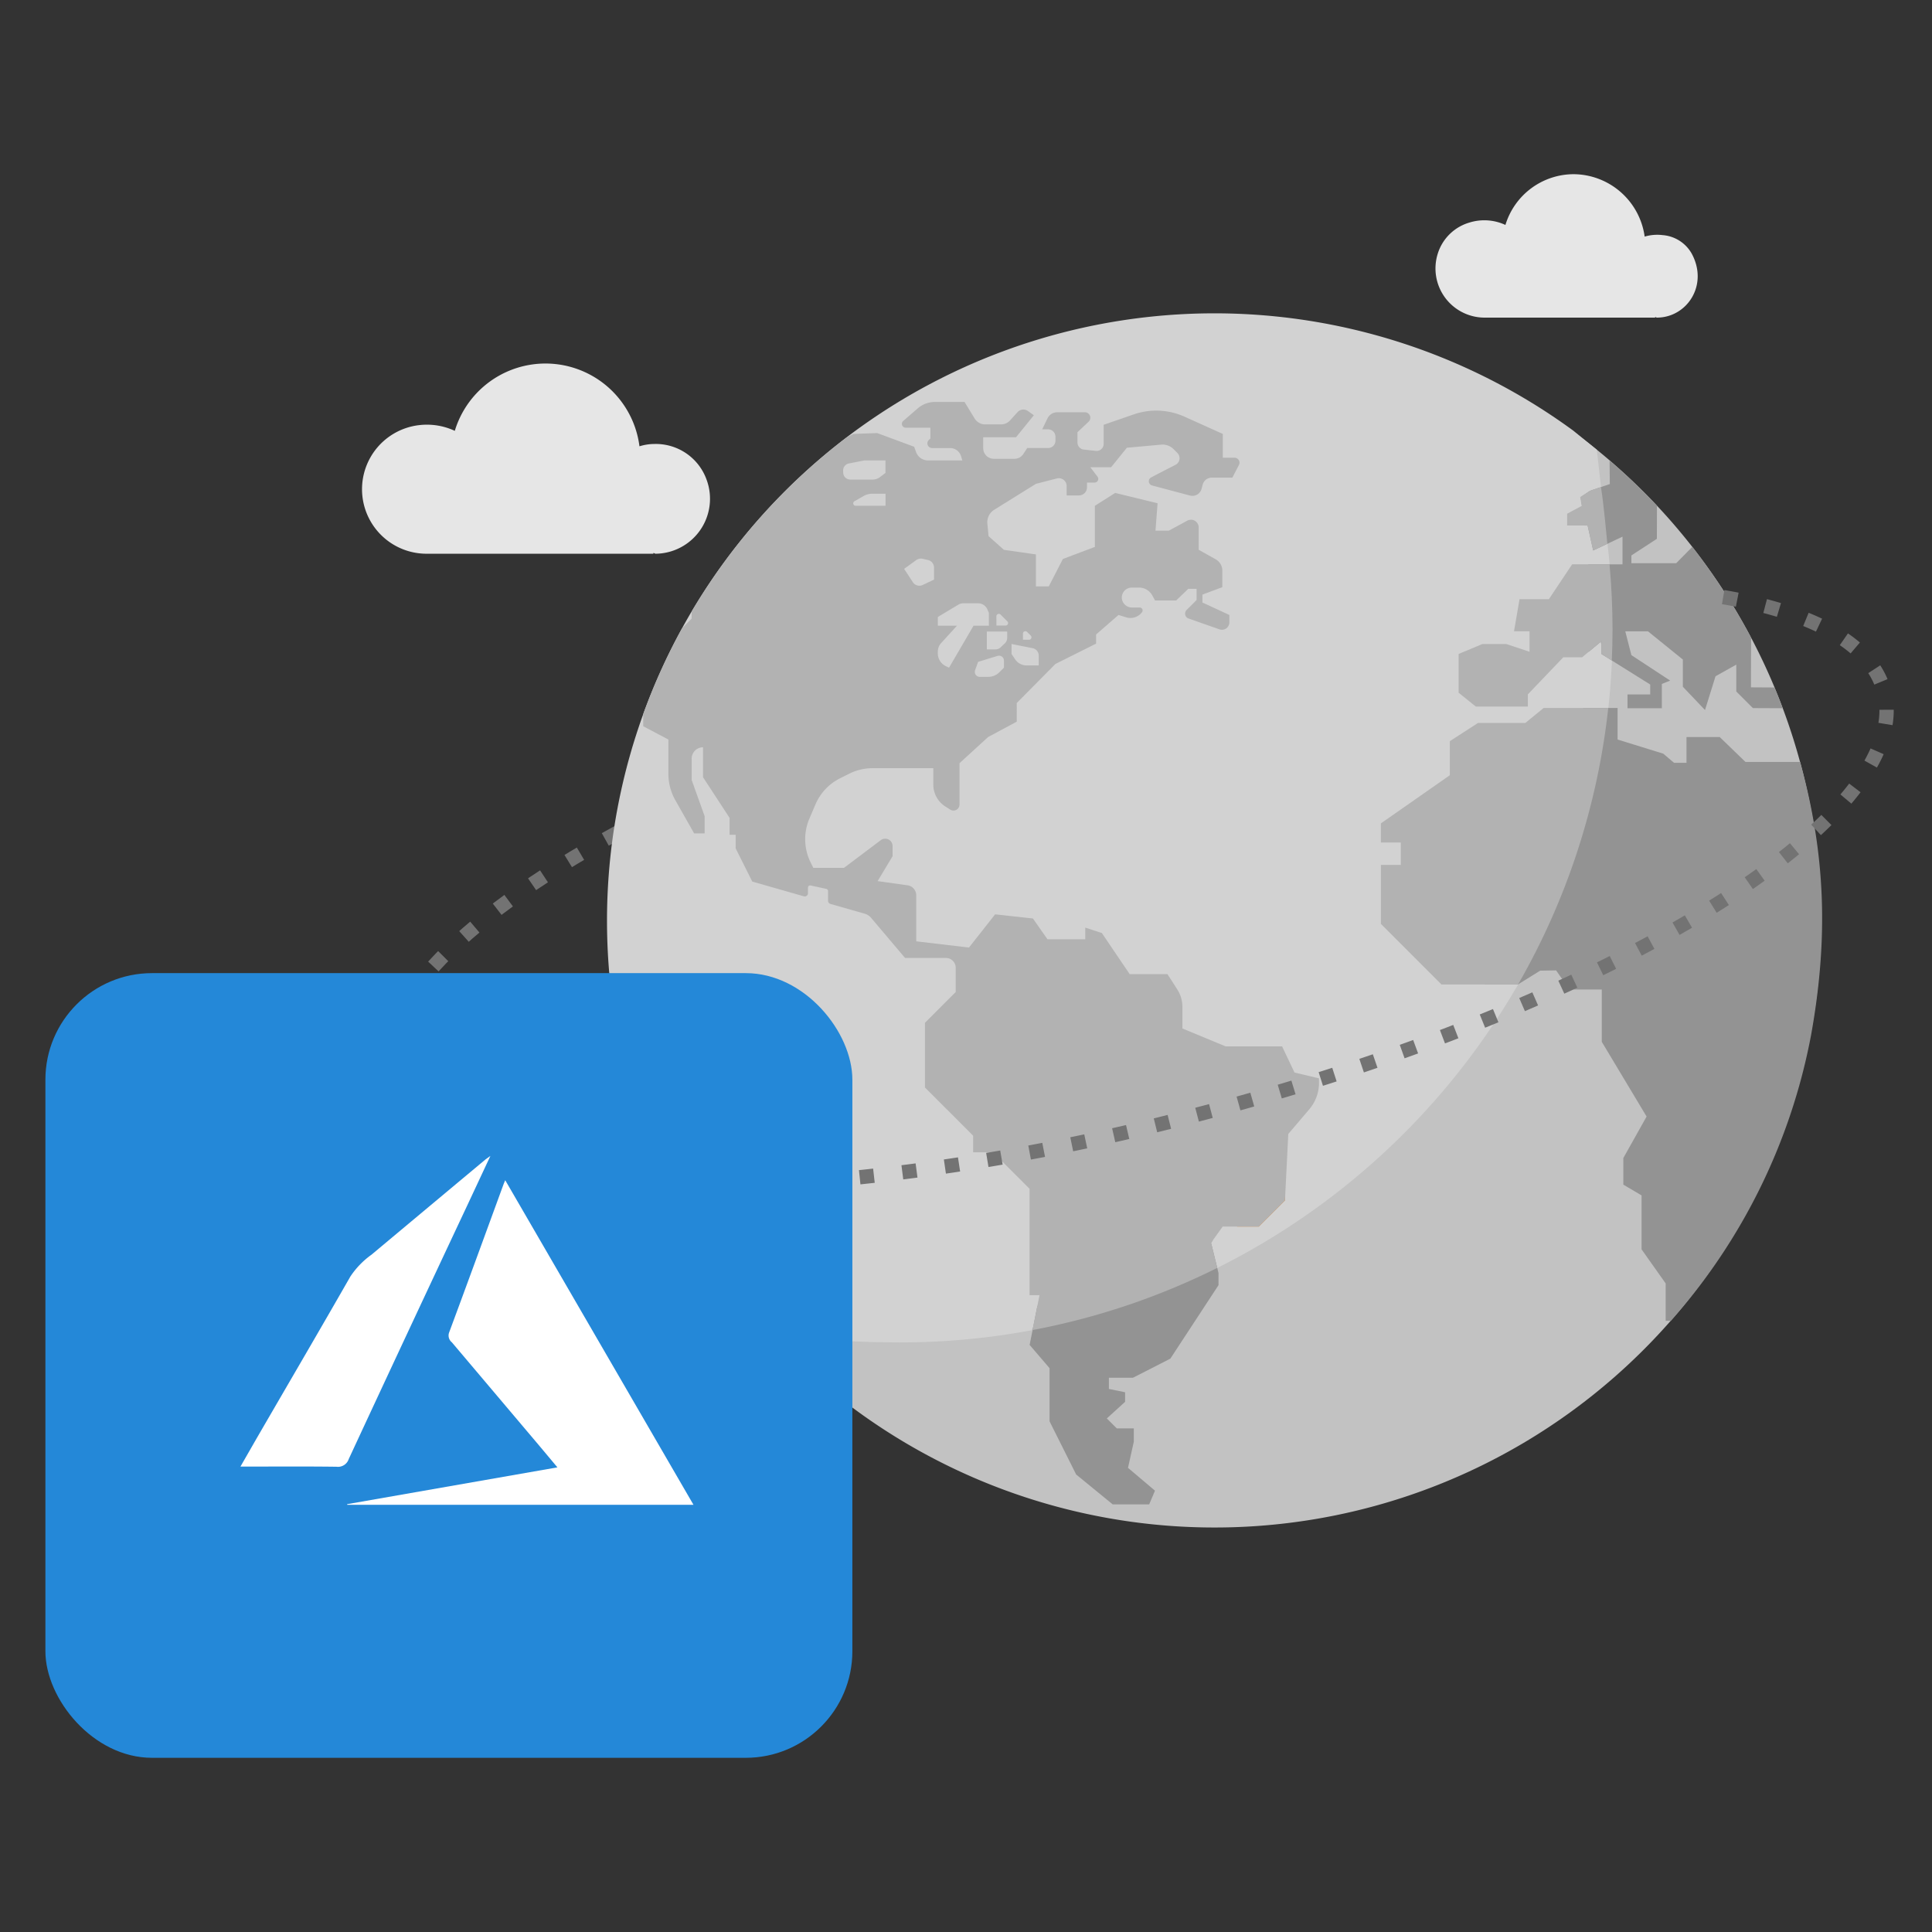 <svg xmlns="http://www.w3.org/2000/svg" viewBox="0 0 270 270"><rect x="0" y="0" width="270" height="270" fill="#333333" stroke="none"/><title>spot-azure-accessible-everywhere</title><path d="M109.336,165.48c-30.374,1.85-52.095-3.075-55.035-14.354-2.682-10.292,10.867-23.6,34.087-35.889" fill="none" stroke="#737373" stroke-miterlimit="10" stroke-width="2" stroke-dasharray="2 4"/><path d="M91.412,62.048a6.976,6.976,0,0,0-2.046.323,13.24,13.24,0,0,0-25.807-2.16,9.235,9.235,0,0,0-4.969-.8,9.016,9.016,0,0,0,.979,17.974H91.31v-.106c.106,0,.215.106.321.106a7.68,7.68,0,0,0,7.135-10.293A7.538,7.538,0,0,0,91.412,62.048Z" fill="#e6e6e6"/><path d="M254.521,128.688a84.787,84.787,0,1,1-24.833-59.956,84.794,84.794,0,0,1,24.833,59.956" fill="#c2c2c2"/><path d="M221.831,87.18l0,0c0-3.073,3.39-5.323,3.117-8.324q-.132-1.446-.306-2.891c-.137-1.144-1.486-13.112-1.486-13.112l-3.277-2.662A84.891,84.891,0,0,0,106.952,185.833a84.519,84.519,0,0,0,16.6,1.748c.723.016,1.446.026,2.168.026a100.282,100.282,0,0,0,18.452-1.7c1.143-2.854,7.849-4.422,12.039-5.811,4.491-1.489,9.691-4.38,13.906-2.9a100.088,100.088,0,0,0,41.664-38.979c1.814-2.372,3.483-14.335,5.753-21.745,1.793-5.853,2.738-15.987,7.227-17.466q.361-3.315.511-6.7C225.331,90.869,221.831,88.634,221.831,87.18Z" fill="#d2d2d2"/><path d="M221.45,73.447h.426l.775,3.482L226.746,75v3.867h-4.785q.212,3.254.216,6.556c0,1.908-.059,3.8-.165,5.683l1.8-1.5v1.8l6.808,4.256v1.39h-3.173v1.927h4.8v-3.4l1.162-.464-5.421-3.559-.852-3.327h3.173l4.874,3.946v3.8l3.094,3.253,1.471-4.72,2.9-1.625v3.753l2.321,2.321,4.161.019q-.548-1.462-1.147-2.9l-3.284-.019.015-6.955A87.687,87.687,0,0,0,236.5,76.428l-2.247,2.279h-6.263V77.623L231.55,75.3l.014-4.642a86.889,86.889,0,0,0-6.624-6.291l.034,3.282-2.746.929-1.331.9q.318,1.976.555,3.976" fill="#939393"/><path d="M169.515,173.305a99,99,0,0,1-24.539,9.216l-1.084,5.432,2.786,3.252v7.429l3.714,7.427,5.106,4.178H160.6l.812-1.914-3.772-3.192.812-3.656v-1.858h-2.379l-1.392-1.391,2.553-2.322v-1.335l-2.263-.464v-1.566h3.364l5.223-2.669,6.731-10.27v-1.686l-1.044-4.237Z" fill="#939393"/><path d="M251.577,106.508l-.106-.024h-7.538l-3.6-3.482h-4.643v3.6h-1.741l-1.508-1.277-6.38-1.973V98.94h-4.8a99,99,0,0,1-13.831,38.646h4.7l3.106-1.933,2.232-.04,1.857,2.669h4.526v7.312l6.263,10.444-3.252,5.8v3.713l2.552,1.51v7.543l3.366,4.758v5.221h.729A83.419,83.419,0,0,0,253.1,144.659c2.468-13.722,1.993-25.4-1.521-38.154" fill="#939393"/><path d="M172.881,171.415h3.039l3.656-3.655.032-.663Q176.338,169.388,172.881,171.415Z" fill="#ed8422"/><path d="M219.71,78.862l-3.252,4.875h-4.1l-.773,4.487h2.168v2.862L210.5,90h-3.327l-3.327,1.391v5.421l2.4,1.927h7.273v-1.7l4.951-5.18H221.1l2.708-2.262v1.8l1.445.905c.063-1.439.1-2.882.1-4.337,0-3.069-.146-6.1-.418-9.1Z" fill="#b2b2b2"/><path d="M192.98,120.874v8.24l8.471,8.472h10.681l.033-.034A99.008,99.008,0,0,0,224.756,98.94h-9.027l-2.554,2.089h-6.614l-3.946,2.553v4.758l-9.636,6.731v2.67h2.785v3.132Z" fill="#b2b2b2"/><path d="M170.111,177.186l-.865-3.508,1.625-2.263h5.049l3.656-3.655.463-9.285,2.938-3.453a5.693,5.693,0,0,0,1.357-3.689V150.7l-3.424-.812-1.74-3.657h-7.893l-6.034-2.5v-3.011a4.536,4.536,0,0,0-.723-2.457l-1.367-2.129h-5.281l-3.887-5.743-2.321-.755v1.624h-5.281l-2.031-2.9-5.281-.581-3.655,4.643-7.37-.871v-6.429a1.413,1.413,0,0,0-1.218-1.4l-4.177-.584,2.088-3.481v-1.419a1.024,1.024,0,0,0-.154-.542,1.036,1.036,0,0,0-.416-.38,1.05,1.05,0,0,0-.554-.1,1.028,1.028,0,0,0-.526.2l-5.139,3.866h-4.293l-.379-.772a7.309,7.309,0,0,1-.175-6.08l.843-1.978a7.313,7.313,0,0,1,3.466-3.692l1.265-.632a7.321,7.321,0,0,1,3.27-.773h8.485v2.3a3.629,3.629,0,0,0,1.686,3.058l.685.434a.843.843,0,0,0,1.291-.71v-5.782l4-3.656,4-2.146V98.246l5.4-5.454,5.687-2.844V88.67l3.132-2.728,1.069.331a2.019,2.019,0,0,0,2.22-.723.4.4,0,0,0,.078-.208.412.412,0,0,0-.042-.218.409.409,0,0,0-.363-.224h-1.054a1.426,1.426,0,0,1-1.418-1.117,1.393,1.393,0,0,1,1.366-1.668h1.02a2.1,2.1,0,0,1,1.841,1.091l.389.708h2.958l1.686-1.625h1.16v1.566l-1.391,1.392a.715.715,0,0,0-.183.31.724.724,0,0,0-.01.361.732.732,0,0,0,.165.32.718.718,0,0,0,.3.2l4.318,1.514a1.036,1.036,0,0,0,.946-.133,1.046,1.046,0,0,0,.44-.85V85.943L168.039,84.2V83.1l2.785-1.044v-2.3a1.828,1.828,0,0,0-.933-1.595l-2.374-1.333V73.709a1.077,1.077,0,0,0-1.59-.946l-2.589,1.4h-1.856l.29-3.831-5.919-1.445-2.843,1.8v5.745l-4.469,1.686-1.972,3.83h-1.8V77.48l-4.469-.639-2.148-1.915-.167-1.749a2.047,2.047,0,0,1,.964-1.939l5.825-3.623,2.925-.75a1.085,1.085,0,0,1,.494-.012,1.1,1.1,0,0,1,.45.207,1.1,1.1,0,0,1,.424.866V69.24h1.706a1.139,1.139,0,0,0,1.138-1.138v-.661h1.065a.509.509,0,0,0,.455-.283.512.512,0,0,0-.049-.534L152.377,65.3h2.9l2.205-2.727,4.81-.434a2.136,2.136,0,0,1,1.7.617l.549.549a1.031,1.031,0,0,1,.253.412,1.03,1.03,0,0,1-.146.928,1.027,1.027,0,0,1-.366.314c-1.006.513-2.409,1.232-3.409,1.764a.6.6,0,0,0-.175.934.6.6,0,0,0,.307.186l5.291,1.409a1.332,1.332,0,0,0,.518.034,1.324,1.324,0,0,0,1.107-.977l.152-.571a1.324,1.324,0,0,1,1.284-.988h2.866l.92-1.767a.7.7,0,0,0,.079-.344.7.7,0,0,0-.354-.584.693.693,0,0,0-.342-.09h-1.638V60.642l-5.346-2.409a9.624,9.624,0,0,0-7.089-.324l-4.216,1.456v2.671a.958.958,0,0,1-.085.4.983.983,0,0,1-1.009.577l-1.687-.185a.991.991,0,0,1-.877-.981V60.4l1.552-1.461a.773.773,0,0,0,.225-.392.764.764,0,0,0-.749-.933H147.76a1.521,1.521,0,0,0-1.371.856L145.646,60h.827a1.029,1.029,0,0,1,1.029,1.029v.554a1.028,1.028,0,0,1-1.029,1.029h-2.916l-.547.836a1.483,1.483,0,0,1-1.244.672h-2.874a1.485,1.485,0,0,1-1.486-1.485V61.107h4.584l2.494-3.075-.826-.59a1.1,1.1,0,0,0-1.456.156l-1.039,1.147a1.7,1.7,0,0,1-1.267.563h-2.228a1.715,1.715,0,0,1-1.459-.818l-1.414-2.315h-4.134a3.672,3.672,0,0,0-2.419.907l-2.019,1.751a.536.536,0,0,0,.352.94h3.445v1.508l-.214.206a.655.655,0,0,0,.453,1.128h2.522a1.594,1.594,0,0,1,1.526,1.135l.182.6H129.7a1.786,1.786,0,0,1-1.678-1.175l-.268-.739-5.165-1.915-3.307.12-.872.42A85.3,85.3,0,0,0,96.656,85.468v.978l-1.345,1.373A84.5,84.5,0,0,0,89.89,99.793v1.7l3.52,1.858v4.793a7.488,7.488,0,0,0,.977,3.7l2.621,4.625h1.469v-2.4L96.661,109v-2.979a1.586,1.586,0,0,1,1.585-1.586v4.178l3.714,5.687v2.359h.851v1.9l2.32,4.642,7.212,2.06a.462.462,0,0,0,.206.009.449.449,0,0,0,.188-.083.442.442,0,0,0,.132-.159.457.457,0,0,0,.048-.2v-.78a.3.3,0,0,1,.03-.133.3.3,0,0,1,.207-.167.3.3,0,0,1,.136,0l2.19.474a.308.308,0,0,1,.173.109.3.3,0,0,1,.068.192v1.365a.447.447,0,0,0,.091.271.455.455,0,0,0,.236.163l4.808,1.373a1.8,1.8,0,0,1,.873.564l4.756,5.62h5.706a1.369,1.369,0,0,1,.525.1,1.4,1.4,0,0,1,.446.3,1.371,1.371,0,0,1,.4.971v3.385l-4.294,4.294v9.051L136,158.714v2.321h2.786l5.1,5.106V181h1.387l-.975,4.878a98.954,98.954,0,0,0,25.805-8.682ZM123.754,70.681h-4.176a.335.335,0,0,1-.207-.069.343.343,0,0,1-.121-.182.337.337,0,0,1,.16-.38l1.306-.743A2.359,2.359,0,0,1,121.882,69h1.872Zm16.552,22.626-.64.641a2.2,2.2,0,0,1-1.554.643H136.92a.689.689,0,0,1-.683-.6.678.678,0,0,1,.035-.325l.421-1.173,2.723-.832a.7.7,0,0,1,.318-.02.69.69,0,0,1,.572.679Zm.45-4.155a1.019,1.019,0,0,1-.084.407,1.04,1.04,0,0,1-.237.342l-.6.57a1.036,1.036,0,0,1-.712.284h-1.211V88.26h2.844Zm2.205-.6a.333.333,0,0,1,.207-.313.334.334,0,0,1,.368.073l.517.516a.346.346,0,0,1,.093.173.336.336,0,0,1-.146.347.329.329,0,0,1-.188.056h-.854ZM141.366,90l2.944.584a1.062,1.062,0,0,1,.856,1.043v1.365h-1.71a1.908,1.908,0,0,1-1.584-.843l-.506-.755Zm-2.119-3.874a.344.344,0,0,1,.409-.335.345.345,0,0,1,.175.094l.949.951a.336.336,0,0,1,.075.372.334.334,0,0,1-.125.153.343.343,0,0,1-.191.058h-1.292Zm-8.181,4.917a1.719,1.719,0,0,1,.448-1.159l2.22-2.438h-2.668V86.222l2.853-1.711a1.4,1.4,0,0,1,.731-.2h2.04a1.419,1.419,0,0,1,1.3.854l.21.482v1.8h-2.148l-3.423,5.863-.444-.212a1.985,1.985,0,0,1-1.124-1.79ZM128.054,78.27a1.084,1.084,0,0,1,.869-.18l.766.171a1.085,1.085,0,0,1,.843,1.057V81l-1.582.753a1.085,1.085,0,0,1-1.372-.386L126.353,79.5ZM117.829,65.742a.992.992,0,0,1,.8-.972l2.159-.423h2.96v1.741L123,66.66a1.75,1.75,0,0,1-1.057.362h-3.115a.992.992,0,0,1-.915-.611.98.98,0,0,1-.075-.378Z" fill="#b2b2b2"/><path d="M224.6,75.689c-.053-.584-.494-5.4-.865-7.617-.744.237-1.51.507-1.51.507l-1.387.885.211,1.235-2.038,1.093v1.651h2.862l.775,3.482,1.987-.938Z" fill="#b2b2b2"/><path d="M232.344,32.857a6.2,6.2,0,0,0-2.5.208,10.092,10.092,0,0,0-9.93-8.721,9.991,9.991,0,0,0-9.528,7.092,7,7,0,0,0-5.02-.337,6.559,6.559,0,0,0-4.457,4.416,6.871,6.871,0,0,0,6.468,8.872H231.31v-.08c.08,0,.162.08.242.08,4.2,0,7.273-4.561,4.846-8.982A5.114,5.114,0,0,0,232.344,32.857Z" fill="#e6e6e6"/><path d="M240.816,83.445c12.6,2.159,20.778,6.588,22.5,13.2,4.6,17.636-38.467,44.129-96.185,59.173a307.962,307.962,0,0,1-57.8,9.66" fill="none" stroke="#737373" stroke-miterlimit="10" stroke-width="2" stroke-dasharray="2 4"/><rect x="6.345" y="135.997" width="112.774" height="109.659" rx="14.895" ry="14.895" fill="#2488d8"/><path d="M96.917,210.3h-48.4v-.091L77.9,205.066c-.962-1.147-1.805-2.156-2.652-3.165l-12.1-14.309a1.217,1.217,0,0,1-.372-1.4c2.56-6.889,5.077-13.8,7.6-20.7.044-.123.1-.238.23-.554ZM65.3,168.459l3.233-6.916c-.395.288-.554.395-.7.506q-7.957,6.641-15.911,13.292a11.717,11.717,0,0,0-2.96,3.059c-4.234,7.4-8.544,14.763-12.821,22.139-.827,1.429-1.642,2.865-2.537,4.416h1.148c4.084,0,8.167-.031,12.267.024a1.582,1.582,0,0,0,1.717-1.076Q56.976,186.164,65.3,168.459Z" fill="#fff"/></svg>